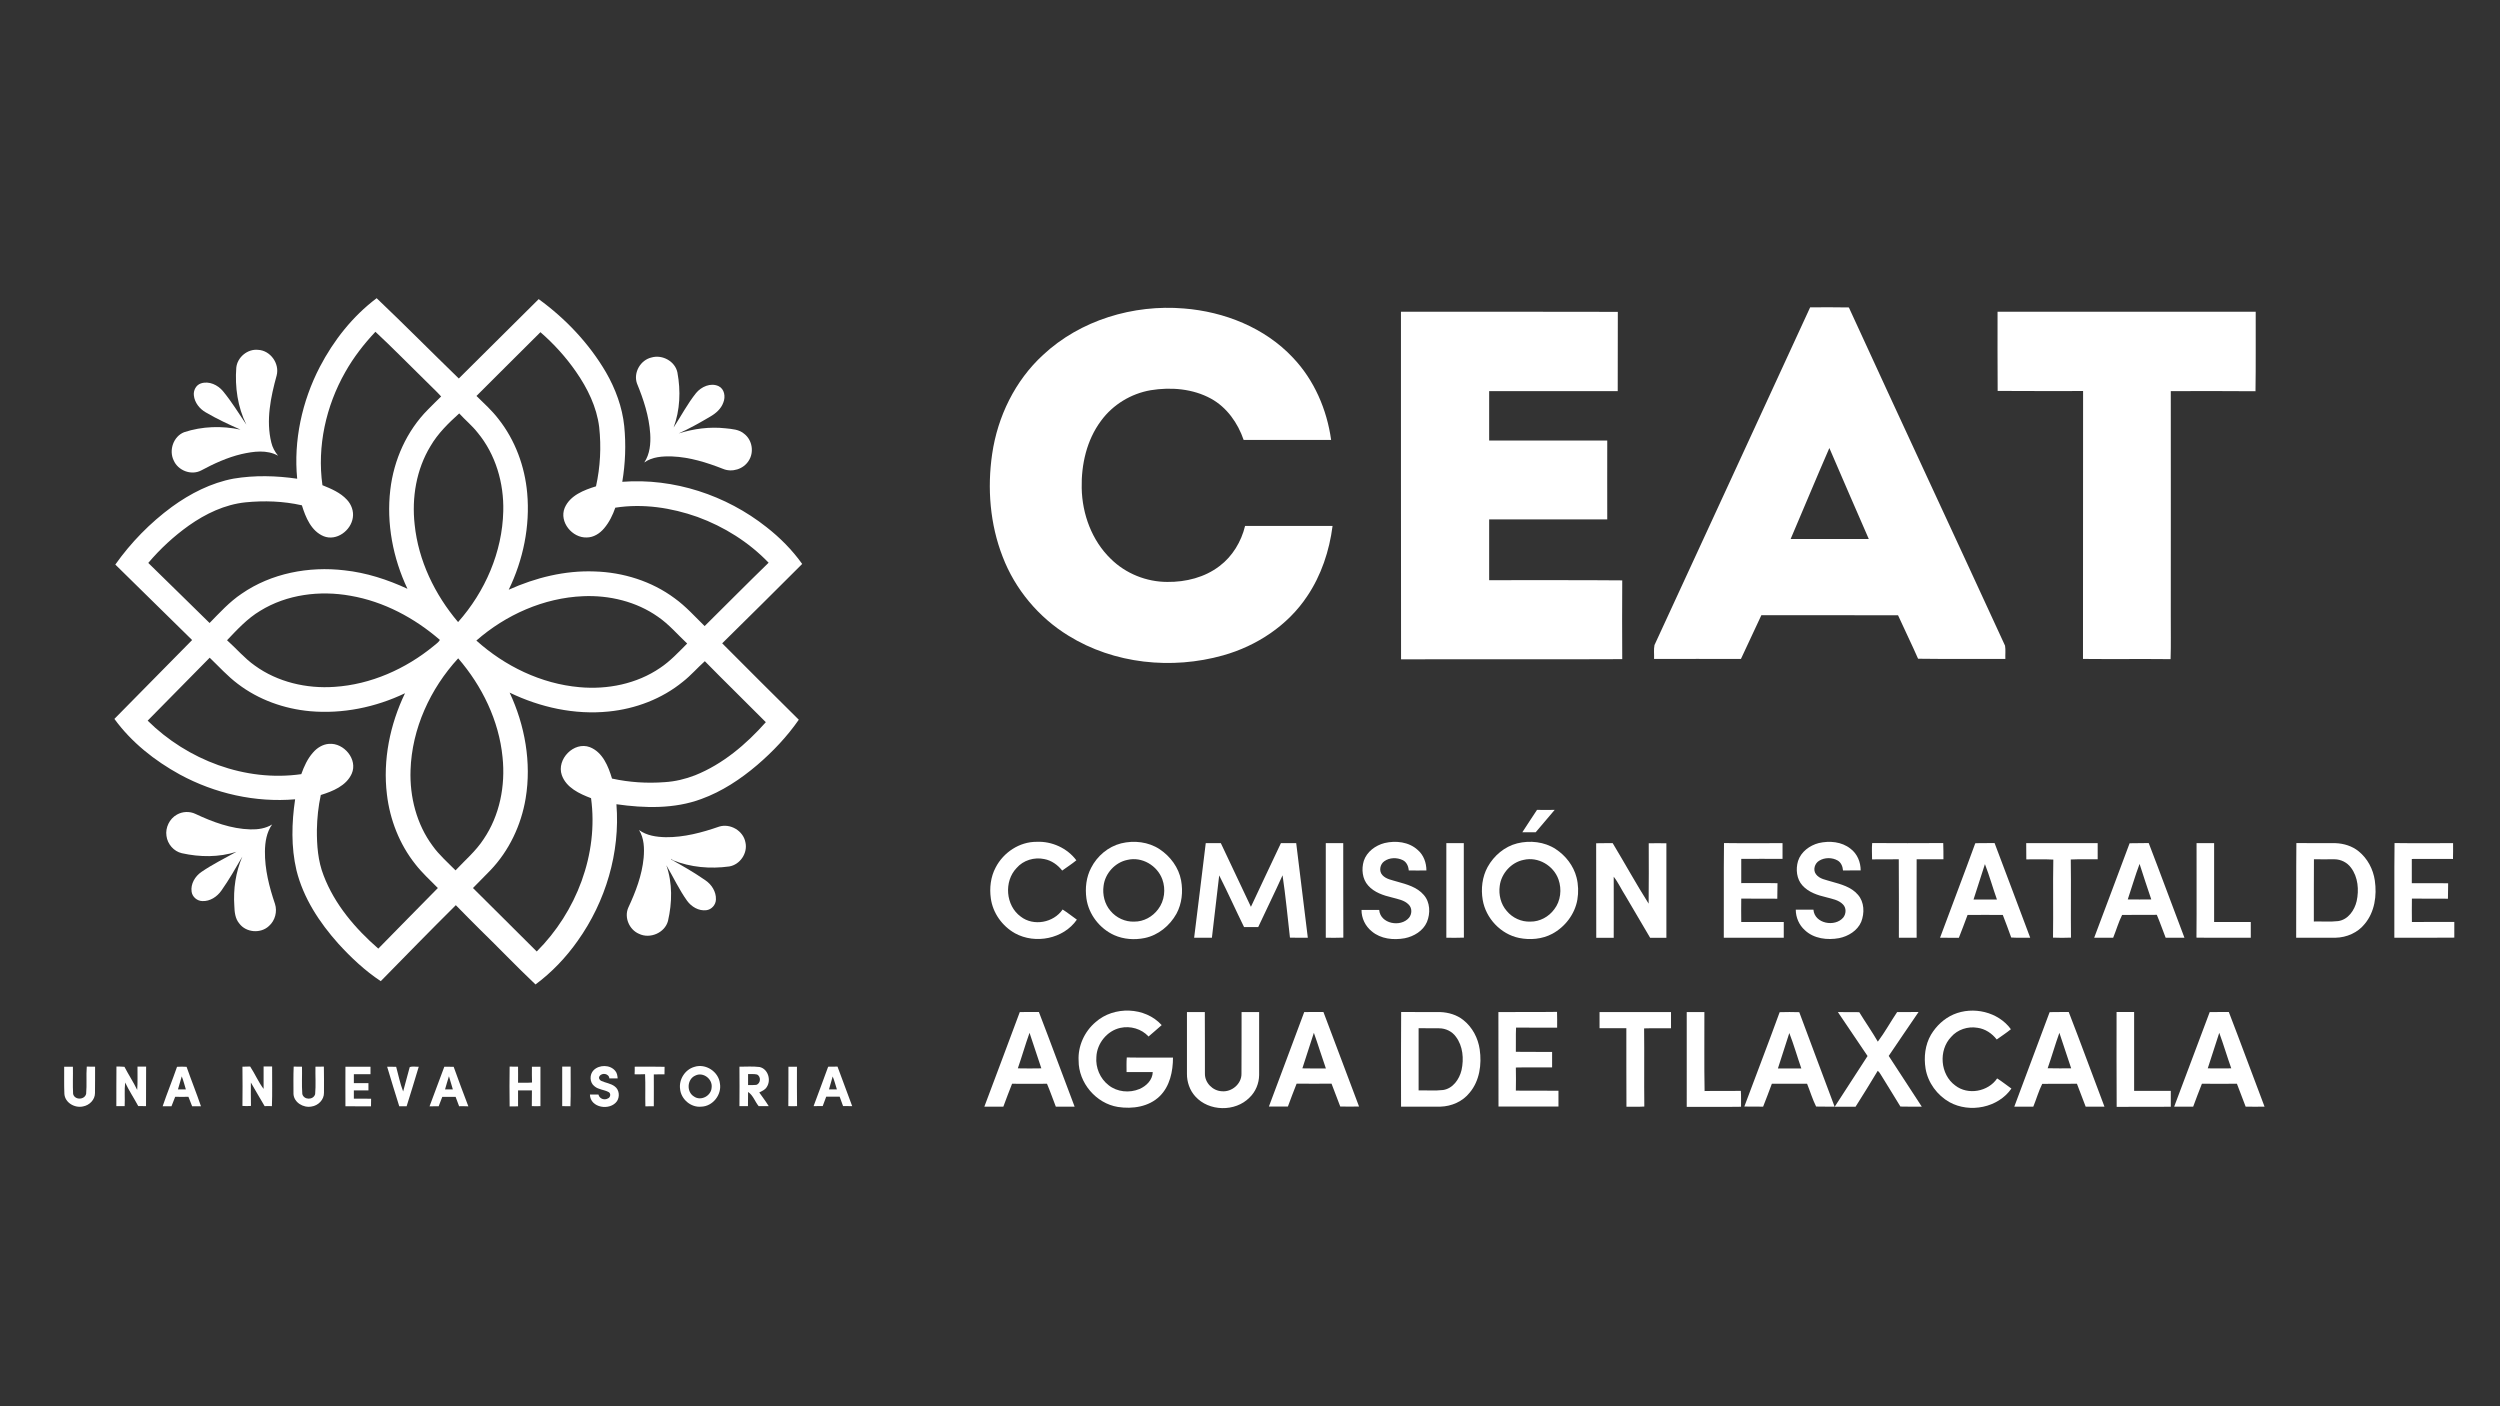 <?xml version="1.0" encoding="utf-8"?>
<!-- Generator: Adobe Illustrator 25.0.0, SVG Export Plug-In . SVG Version: 6.00 Build 0)  -->
<svg version="1.1" id="Capa_1" xmlns:serif="http://www.serif.com/"
	 xmlns="http://www.w3.org/2000/svg" xmlns:xlink="http://www.w3.org/1999/xlink" x="0px" y="0px" viewBox="0 0 2434.6 1369.5"
	 style="enable-background:new 0 0 2434.6 1369.5;" xml:space="preserve">
<rect x="0" y="0" width="2434.6" height="1369.5" fill="#333333" stroke="none"/>
<style type="text/css">
	.st0{fill:#FFFFFF;}
</style>
<g>
	<g>
		<path class="st0" d="M311.4,357.4c13.5-25.9,32-49.4,55.4-67c27,25.7,53.2,52.2,80,78.2c25.9-25.8,51.9-51.5,77.8-77.3
			c26.3,19.1,49.2,43.3,65.6,71.4c9.2,16,15.8,33.8,17.7,52.2c1.8,18.1,1.1,36.4-1.9,54.3c50.2-3.8,101.1,13,140.4,44.1
			c13.2,10.3,25.1,22.3,34.8,35.9c-25.9,25.8-51.8,51.7-77.9,77.3c24.7,24.9,49.7,49.7,74.6,74.4c-11.4,16.4-25.3,31.1-40.5,44.1
			c-16.2,13.8-34.3,25.8-54.4,33.1c-26.3,9.8-55.3,9-82.7,5.1c3.8,47-10.5,94.8-37.7,133c-11.4,16.2-25.2,30.7-41.1,42.5
			c-18.5-17.5-36.1-36-54.4-53.8c-7.7-7.8-15.6-15.5-23.2-23.4c-24.6,24.4-48.8,49.2-73.1,74c-15.4-10.2-28.9-22.9-41.3-36.5
			c-18.4-20.6-34.1-44.4-40.8-71.5c-5.3-22.6-4.7-46.2-1.3-69.1c-38.7,3.3-78.1-5.6-112.2-24.1c-24.6-13.5-47.2-31.4-63.8-54.2
			c25.2-25.6,50.5-51.2,75.7-76.8c-24.9-24.6-49.9-49-74.8-73.5c15.2-21.5,33.9-40.6,55.1-56.2c17.9-13,38.2-23.4,60.1-27.5
			c20.4-3.4,41.4-2.9,61.9,0.1C285.8,429.1,294.1,390.8,311.4,357.4z M365.6,323.1c-11.2,11.9-21.3,24.9-29.4,39.3
			c-18.8,33.1-27.5,72.3-22.2,110.1c8.6,3.5,17.5,7.2,23.9,14.2c4.3,4.6,6.7,11.1,5.7,17.4c-1.8,12.6-15.9,23.1-28.4,18.1
			c-12.1-5-17.6-18.4-21.2-30.1c-18-4.1-36.7-4.7-55-2.9c-20.1,2.1-38.8,11.1-55.1,22.6c-14.6,10.4-27.9,22.7-39.5,36.4
			c20,19.4,39.7,39,59.7,58.5c9.9-10.1,19.4-20.6,31.2-28.5c28.9-20,65.5-26.9,100.1-22.8c21.4,2.3,42,9,61.4,18
			c-14.1-29.8-20.6-63.6-16.7-96.5c3.4-29.1,16-57.3,36.7-78.1c4.3-4.2,8.4-8.6,12.8-12.7c-4.8-5.4-10.2-10.1-15.2-15.3
			C398,354.8,382.2,338.5,365.6,323.1z M526.3,323.5c-20.7,20.8-41.7,41.3-62.3,62.1c7.4,7.2,15.1,14.2,21.4,22.4
			c16.3,20.6,25.7,46.2,28,72.2c2.9,32.2-3.9,65.1-18,94.1c26.2-11.8,54.8-18.9,83.6-17.8c27.8,0.8,55.7,9.5,78.1,26.2
			c10.8,7.8,19.7,17.8,29.1,27c20.8-20.6,41.4-41.4,62.3-61.7c-19.2-20-43.3-35.1-69.3-44.6c-25.4-9-53.1-13.2-80-9
			c-2.5,7.2-5.9,14.2-10.9,20.1c-4.2,5-10.2,8.9-16.9,8.9c-14.1,0.6-27.1-15.1-21.5-28.8c5.2-12.2,18.8-17.4,30.5-21
			c4.2-18.9,5.2-38.4,3.1-57.7c-2.4-19.6-11.4-37.8-22.5-53.8C551.2,347.9,539.4,334.9,526.3,323.5z M419.2,434.5
			c-13.8,22.7-18.3,50.1-15.4,76.3c3.6,35.1,19.6,68.2,42.3,95c26.3-29.6,43.1-68.2,44-108c0.7-27.3-7.4-55.3-25-76.5
			c-5.3-6.8-12.1-12.3-17.9-18.7C436.7,412.1,426.4,422.1,419.2,434.5z M253.3,594.9c-12.4,7.4-22.3,18.2-32.2,28.6
			c9.1,8.1,17,17.6,27.1,24.7c22.2,16.1,50.4,22.6,77.5,20.7c35.4-2.3,69.3-17.4,96.6-39.8c2.1-1.9,4.7-3.4,6.1-5.9
			c-24.7-21.4-54.6-37.4-87-43C311.6,574.8,279.3,578.8,253.3,594.9z M463.9,623.8c27.7,24.9,63,42.1,100.4,45.4
			c27.3,2.5,55.8-3.2,78.6-18.8c9.9-6.6,18-15.4,26.3-23.7c-9.4-8.8-17.8-18.8-28.5-26.1c-21-14.8-47.3-21.1-72.8-20
			C529.5,582.2,492.6,598.7,463.9,623.8z M143.8,701.8c38.7,38.3,95.1,59.9,149.6,52.1c2.7-7.5,6-14.9,11.3-20.9
			c3.9-4.6,9.5-8.2,15.7-8.6c14.5-1.2,28.3,15.2,22.1,29.1c-5.3,11.8-18.5,17.1-30.1,20.7c-2.4,11.1-3.6,22.5-3.8,33.9
			c-0.1,15.1,1,30.4,6.6,44.6c10.7,28.1,30.8,51.6,53.2,71.1c19.2-19.8,38.8-39.3,58-59c-7.5-7.6-15.5-14.9-22-23.3
			c-15.4-19.4-24.7-43.3-27.6-67.8c-4.1-33.7,3-68.2,17.6-98.6c-28.6,13.7-60.8,20.3-92.4,17.5c-25.3-2.3-50.1-11.1-70.4-26.6
			c-10-7.5-18.4-16.9-27.4-25.5C184.1,661,163.9,681.3,143.8,701.8z M399.8,750c-0.9,26,5.9,52.7,21.5,73.7
			c6.3,8.9,14.7,16.1,22.3,23.9c9.3-9.9,19.8-18.8,27.3-30.3c15.8-23.2,21.4-52.2,18.5-79.9c-3.5-35.7-19.9-69.3-43.2-96.3
			C419,670.7,401.1,709.6,399.8,750z M665,663.9c-20.4,16.7-46.1,26.4-72.2,29c-33.1,3.4-66.7-4-96.5-18.4
			c14.9,31.8,21.4,68.1,15.6,103c-4.3,26-16.1,51-34.4,70.1c-5.6,5.7-11.3,11.4-16.9,17.2c20.8,20.5,41.4,41.3,62.1,61.8
			c38.6-38.5,60.3-94.8,52.9-149.3c-11.3-4.3-24.2-10.2-28.5-22.5c-5.3-15.4,11.8-33,27.3-27.2c12.5,4.9,18,18.6,21.6,30.6
			c16.8,3.7,34.1,4.8,51.2,3.5c10.2-0.6,20.2-3,29.7-6.7c27-10.8,49.8-30.2,68.9-51.7c-19.7-19.9-39.8-39.4-59.4-59.4
			C679.1,650.4,672.7,657.9,665,663.9z"/>
	</g>
	<path class="st0" d="M1015.7,345.7c36.4-34,88-49.4,137.2-45.3c39.4,3.1,78.8,18.7,106.1,47.8c20.8,21.8,33.2,50.6,37.3,80.2
		c-28.4,0-56.8,0-85.2,0c-5.6-16.4-16.3-31.7-31.8-40.2c-17.7-9.7-39-11.4-58.7-8.2c-19.1,3.3-36.8,14-48.3,29.7
		c-14,18.7-19.4,42.6-18.9,65.7c0.5,25.3,9.9,51,28.3,68.8c14.5,14.4,34.8,22.5,55.1,22.5c18,0.2,36.5-4.4,50.9-15.5
		c12.6-9.5,21.1-23.8,24.8-39c28.4-0.1,56.8,0,85.2,0c-3.1,24.2-11,48.1-24.7,68.4c-18.9,28.5-49.1,48.4-81.8,57.6
		c-50,14.1-106.3,8.4-150.8-19.2c-29-17.8-51.9-45.2-64-76.9c-12.3-31.6-15.1-66.5-10.2-100C971.5,405.7,988.5,370.7,1015.7,345.7z"
		/>
	<g>
		<path class="st0" d="M1762.8,299.3c12.6,0,25.2-0.2,37.7,0.1c50.4,110,101.6,219.5,152.1,329.4c0.7,4.3,0.1,8.6,0.3,12.9
			c-28.3-0.1-56.7,0.2-85-0.2c-6.2-14.2-13.1-28.1-19.5-42.3c-44.4-0.2-88.8,0-133.1-0.1c-6.7,14.2-13.2,28.4-19.9,42.6
			c-28.2-0.1-56.4,0-84.6,0c0.2-4.5-0.5-9.1,0.4-13.5C1661.7,518.6,1712.4,409,1762.8,299.3z M1743.8,524.9c25.4,0,50.7,0,76.1,0
			c-12.8-29.6-25.8-59-38.4-88.6C1768.7,465.7,1756.4,495.4,1743.8,524.9z"/>
	</g>
	<path class="st0" d="M1364.3,303.6c70.4,0,140.8-0.1,211.2,0.1c-0.1,25.7,0,51.5-0.1,77.2c-41.7,0-83.5,0-125.2,0
		c0,16,0,32.1,0,48.1c38.3,0,76.7,0,115,0c-0.1,25.6,0,51.2,0,76.8c-38.3,0-76.7,0-115,0c0,19.7,0,39.5,0,59.2
		c43.2,0.1,86.4-0.2,129.6,0.2c-0.2,25.6-0.1,51.1,0,76.7c-71.8,0.4-143.6-0.1-215.4,0.2C1364.2,529.2,1364.4,416.4,1364.3,303.6z"
		/>
	<path class="st0" d="M1945.3,303.6c83.8,0,167.6,0,251.4,0c-0.1,25.8,0.2,51.6-0.2,77.4c-27.5-0.3-55-0.1-82.5-0.1
		c0.1,72.8,0,145.5,0,218.3c-0.1,14.2,0.3,28.5-0.2,42.7c-28.4-0.3-56.9,0.1-85.3-0.2c0.1-87,0-173.9,0.1-260.9
		c-27.7,0-55.5,0.1-83.2-0.1C1945.3,355,1945.2,329.3,1945.3,303.6z"/>
	<path class="st0" d="M230.1,358.1c1-10.2,11-18.5,21.2-17.4c12,0.5,21.2,13.4,18.1,25c-5.8,21.1-10.5,43.6-5.2,65.2
		c1.1,4.8,3.5,9.1,6.6,12.9c-10.9-6.1-24-4.2-35.6-1.6c-13.9,3.3-26.9,9.3-39.4,16c-9.7,5-22.5,0-26.7-9.9
		c-4.8-9.9-0.2-23.3,10.2-27.4c17.6-5.8,36.8-6.4,54.9-2.5c-11.5-5.1-22.9-10.4-33.8-16.8c-6-3.4-10.9-9.5-11.6-16.5
		c-0.6-4.8,2-10.1,6.8-11.7c7.9-2.7,16.6,1.5,21.6,7.6c8.4,10.2,15.3,21.5,22.7,32.5C231.4,396.4,228.7,376.9,230.1,358.1z"/>
	<path class="st0" d="M620.3,373.4c-3.7-10.6,3.5-22.9,14.3-25.3c10.5-3,22.9,3.8,25.1,14.7c3.3,17.7,2.6,36.5-3.7,53.5
		c7.3-11.2,13.5-23.1,21.9-33.6c5.1-6.1,14.1-10.2,21.8-6.7c5.9,2.8,7,10.4,4.7,16c-2.2,6.2-7.3,10.6-12.9,13.8
		c-10,5.9-20.1,11.6-30.6,16.3c14.7-4.6,30.2-6.7,45.6-5c6.3,0.7,13.4,1,18.4,5.5c7.7,6,9.6,17.9,4.2,26.1
		c-5.1,8.2-16.2,11.6-25,7.9c-15.8-6.2-32.4-11.4-49.5-12.1c-9.3-0.3-19.4,0.3-27.2,5.9c5.5-8.2,6.4-18.4,5.8-28
		C632.1,405.3,626.7,389,620.3,373.4z"/>
	<path class="st0" d="M1496.8,788.7c5.7,0.1,11.5,0,17.2,0c-6.1,7.3-12.3,14.5-18.5,21.8c-4.3,0-8.7,0-13,0
		C1487.3,803.3,1491.9,795.9,1496.8,788.7z"/>
	<path class="st0" d="M172.3,793.3c5.4-3.1,12.4-3.4,18-0.7c16.8,7.9,34.8,14.6,53.6,15.1c7.3,0.2,14.8-0.9,21.1-4.8
		c-5.4,7.6-6.9,17.1-7,26.2c-0.2,17.5,4.2,34.7,9.8,51.2c2.4,7.4,0.1,16.2-5.8,21.4c-8,7.7-22.4,6.6-29-2.4
		c-4-4.7-4.6-11.1-4.8-17.1c-1.1-16.3,1.3-32.9,7.8-48c-6.5,11.2-12.9,22.5-20.4,33.1c-4.2,6-11.1,10.6-18.6,10.2
		c-5-0.1-9.7-4-10.4-9.1c-1.1-7.6,3.4-15.1,9.6-19.3c10.8-7.4,22.6-13.2,34.1-19.6c-17.1,5.5-35.7,5.3-53.2,1.4
		c-7.9-1.8-14-8.9-15-16.9C160.9,806.1,165,797.3,172.3,793.3z"/>
	<path class="st0" d="M648.3,815.3c17.8,0.2,35.3-4.5,52-10.3c10.8-3.4,23.5,4,25.6,15.2c2.5,10.5-5.2,21.9-15.8,23.6
		c-18.4,2.5-37.6,0.9-54.9-6.1l-1.5-1.4c0.1,0.2,0.2,0.7,0.2,0.9c11.2,6.2,22.3,12.6,32.8,19.9c6.2,4.1,10.8,11.2,10.5,18.8
		c-0.1,5.2-4.2,9.9-9.4,10.5c-7.4,0.9-14.5-3.4-18.7-9.2c-7.8-10.9-13.4-23.1-20.2-34.6c6.1,17.4,5.7,36.5,1.6,54.3
		c-3.1,11.6-17.6,17.7-28.2,12.5c-9.5-4-14.6-15.9-10.5-25.4c7.2-15.4,13.4-31.6,15-48.6c0.8-9.2,0.5-19.1-4.5-27.1
		C629.8,813.8,639.3,815.1,648.3,815.3z"/>
	<path class="st0" d="M969.6,844.8c7.6-14.7,23.2-25.1,39.9-25c14.8-0.7,29.8,6.1,38.7,18c-4.4,3.6-9.2,6.7-13.8,10
		c-4.3-5.5-10.4-9.9-17.4-11.2c-9.7-2.1-20.5,1.1-27,8.7c-12.5,13-10.7,36.6,4,47.3c12.4,9.7,32.1,6,40.8-6.9
		c4.8,3,9.2,6.6,13.9,9.9c-13,18.8-40.5,24.1-60.2,13.3c-12.5-7-21.7-19.8-23.6-34.1C963.5,864.8,964.7,854,969.6,844.8z"/>
	<g>
		<path class="st0" d="M1091.8,821.3c12.6-3.1,26.6-1.5,37.5,5.7c10.5,7,18.6,17.9,20.9,30.4c2,10.9,0.8,22.6-4.5,32.4
			c-6.5,11.7-17.8,21-31,23.7c-9.8,2-20.4,1.3-29.6-2.8c-14.2-6.4-24.9-20.2-27.1-35.7c-1.4-10.1-0.2-20.8,4.6-29.9
			C1068.4,833.7,1079.1,824.5,1091.8,821.3z M1097.9,837.4c-12,2.4-21.8,13.2-23.2,25.3c-1.2,8.5,1,17.7,6.7,24.3
			c5.6,6.8,14.4,10.9,23.2,10.5c9.1,0.1,17.8-4.7,23.2-12c6.3-8.2,7.6-19.6,4.1-29.2C1127,842.9,1112.1,834,1097.9,837.4z"/>
	</g>
	<path class="st0" d="M1247.4,821.1c5,0,9.9,0,14.9,0c3.7,30.7,7.5,61.4,11.3,92.1c-5.8,0-11.6,0.1-17.4-0.1
		c-2.3-20.2-4.2-40.5-7.2-60.7c-7.6,16.9-15.9,33.6-23.7,50.4c-4.6,0-9.2,0-13.8,0c-8.2-16.7-15.8-33.7-24.2-50.3
		c-2.4,20.2-4.8,40.5-7.1,60.7c-5.8,0-11.5,0-17.3,0c3.7-30.7,7.7-61.4,11.3-92.1c4.9-0.1,9.8,0,14.7,0c9.7,20.7,19.6,41.3,29.3,62
		C1228,862.5,1237.5,841.7,1247.4,821.1z"/>
	<path class="st0" d="M1328.1,838.4c2.9-8.9,11.3-15.1,20.2-17.4c11-2.6,23.7-1.2,32.3,6.7c5.8,4.9,8.5,12.5,8.5,20
		c-5.7,0.1-11.5,0-17.2,0c-0.3-4.1-2.1-8.3-5.9-10.1c-5.6-2.7-12.8-2.6-17.9,1.1c-4.2,2.9-5.5,9.6-1.9,13.5
		c3.7,4.1,9.5,4.8,14.5,6.4c9.3,2.6,19.3,5.3,25.8,12.9c6.3,7.1,6.6,17.9,3.1,26.4c-3.7,8.6-12.6,14-21.6,15.8
		c-11,2-23.4,0.7-32.1-6.7c-6.3-5-10.1-12.9-10-20.9c5.7,0,11.5,0,17.2,0c1.1,13.6,20.9,17.2,29,7.7c3-3.6,3.2-9.4-0.2-12.8
		c-4.3-4.5-10.7-5.4-16.3-7c-8.4-2-17.3-4.9-23.2-11.6C1326.6,856,1325.7,846.4,1328.1,838.4z"/>
	<g>
		<path class="st0" d="M1477.5,821.3c12.5-3.1,26.5-1.6,37.4,5.5c9.8,6.4,17.5,16.3,20.4,27.7c1.8,7,2,14.5,0.8,21.6
			c-2.4,14.1-12,26.6-24.5,33.3c-9.8,5.2-21.5,6.2-32.3,4c-17.9-3.7-32.4-19.2-35.4-37.1c-1.8-10.8-0.5-22.3,4.8-32
			C1454.8,833.3,1465.2,824.4,1477.5,821.3z M1483.7,837.4c-12,2.4-21.7,13.2-23.2,25.3c-1.2,8.6,1,17.8,6.8,24.4
			c5.6,6.8,14.3,10.8,23.1,10.4c9.1,0.1,17.9-4.7,23.2-12c6.3-8.1,7.5-19.5,4.1-29.1C1512.9,842.9,1497.9,834,1483.7,837.4z"/>
	</g>
	<path class="st0" d="M1554.4,821.2c5.3-0.2,10.7,0,16.1-0.1c11.8,19.6,22.8,39.6,35,58.9c0.3-19.6,0.1-39.2,0.1-58.8
		c5.7-0.1,11.5,0,17.2,0c0,30.7,0,61.4,0,92.1c-5.3,0-10.6,0-15.8,0c-8-13.6-16-27.2-24-40.8c-4-6.2-7-13-11.5-18.7
		c0.1,19.8,0,39.7,0,59.5c-5.7,0-11.3,0-17,0C1554.4,882.5,1554.5,851.9,1554.4,821.2z"/>
	<path class="st0" d="M1751,838.5c2.9-9,11.3-15.2,20.2-17.5c10.4-2.4,22.3-1.4,30.9,5.5c6.6,4.9,9.9,13.1,9.9,21.1
		c-5.7,0.1-11.5,0-17.2,0.1c-0.3-3.8-1.8-7.7-5.2-9.7c-5.4-3.1-12.7-3.1-18,0.2c-4.4,2.6-6.3,9-3.1,13.2c3.5,4.7,9.8,5.4,15,7.1
		c9.3,2.6,19.3,5.2,25.8,12.8c6.3,7.1,6.6,17.9,3.2,26.5c-3.7,8.6-12.6,14-21.5,15.8c-11.5,2.1-24.6,0.6-33.4-7.8
		c-5.6-5-8.8-12.4-8.8-19.9c5.7,0,11.5,0,17.2,0c1.1,13.6,20.9,17.2,29,7.7c2.9-3.6,3.2-9.4-0.2-12.8c-4.3-4.5-10.6-5.4-16.3-7
		c-8.4-2-17.2-4.8-23.2-11.5C1749.6,856.1,1748.6,846.5,1751,838.5z"/>
	<path class="st0" d="M1823.2,821c23,0.2,46.1,0.1,69.2,0c0.3,5.3,0.1,10.5,0.2,15.8c-8.7,0-17.4,0-26.1,0c-0.1,25.5,0,50.9,0,76.4
		c-5.8,0-11.6,0-17.3,0c0-25.5,0.1-51-0.1-76.4c-8.7,0.1-17.4,0-26,0.1C1823.1,831.6,1822.7,826.3,1823.2,821z"/>
	<path class="st0" d="M1973.2,821.1c23.2,0,46.4,0,69.6,0c0,5.2,0,10.5,0,15.7c-8.8,0.1-17.5-0.2-26.2,0.2
		c0.4,25.4-0.1,50.7,0.2,76.1c-5.8,0.2-11.7,0.3-17.5,0c0.4-25.3-0.2-50.7,0.3-76c-8.8-0.5-17.5-0.1-26.3-0.2
		C1973.2,831.6,1973.2,826.4,1973.2,821.1z"/>
	<g>
		<path class="st0" d="M2073.9,821.2c6.2-0.2,12.4,0,18.6-0.2c11.8,30.6,23.1,61.5,34.8,92.2c-6.1,0.1-12.2,0-18.3,0
			c-2.9-7.4-5.5-15-8.6-22.3c-11.3,0.2-22.5-0.1-33.8,0.1c-3.5,7-5.7,14.8-8.7,22.2c-6.2,0-12.3,0-18.5,0
			C2050.9,882.5,2062.5,851.9,2073.9,821.2z M2072.1,875.9c7.6,0.1,15.2,0.1,22.9,0c-3.9-11.5-7.7-23-11.4-34.6
			C2079.3,852.7,2076,864.4,2072.1,875.9z"/>
	</g>
	<g>
		<path class="st0" d="M2236.3,821c12.7,0.2,25.4,0,38.1,0.1c8.1,0.3,16.2,2.8,22.5,7.9c8.7,7,14.2,17.5,15.8,28.5
			c2.1,14.6-0.1,30.6-9.8,42.2c-6.8,8.6-17.7,13.3-28.5,13.5c-12.8,0.1-25.5,0-38.3,0C2236.3,882.5,2236,851.7,2236.3,821z
			 M2253.4,836.8c-0.2,20.2,0,40.4-0.1,60.6c7.9-0.2,15.9,0.5,23.7-0.4c9.7-1.4,15.9-10.5,18-19.4c2.4-10.9,1.4-23.4-5.5-32.6
			c-3.7-5.1-9.9-8.2-16.2-8.2C2266.7,836.8,2260.1,836.9,2253.4,836.8z"/>
	</g>
	<path class="st0" d="M1291.1,821.1c5.7,0,11.3,0,17,0c0.1,30.7-0.1,61.4,0.1,92c-5.7,0.3-11.4,0.1-17.1,0.1
		C1291.1,882.5,1291.1,851.8,1291.1,821.1z"/>
	<path class="st0" d="M1408.5,821.1c5.7,0,11.3,0,17,0c0.1,30.7-0.1,61.3,0.1,92c-5.7,0.3-11.4,0.1-17.1,0.1
		C1408.5,882.5,1408.5,851.8,1408.5,821.1z"/>
	<path class="st0" d="M1678.7,913.2c0.2-30.7-0.2-61.5,0.2-92.2c19,0.3,38,0,57,0.1c0,5.1,0,10.2,0,15.3c-13.4-0.1-26.8,0-40.2,0
		c0,7.9,0,15.8,0,23.6c11.8,0.1,23.6-0.2,35.3,0.1c-0.2,5,0,10-0.2,15.1c-11.7-0.1-23.4,0-35.1-0.1c-0.1,7.6-0.1,15.2,0,22.8
		c13.8-0.1,27.6,0,41.4,0c0,5.1,0,10.2,0,15.3C1717.7,913.2,1698.2,913.3,1678.7,913.2z"/>
	<g>
		<path class="st0" d="M1923.6,821.2c6.2-0.3,12.5,0,18.8-0.2c11.7,30.7,23.1,61.5,34.7,92.2c-6.2-0.1-12.4,0.2-18.5-0.2
			c-2.5-7.4-5.5-14.7-8.2-22c-11.4-0.1-22.9,0-34.3,0c-2.8,7.4-5.5,14.9-8.5,22.3c-6.1-0.1-12.2,0-18.3-0.1
			C1900.6,882.6,1912.4,852,1923.6,821.2z M1933,841.5c-3.6,11.5-7.4,23-11.1,34.5c7.6,0,15.2,0,22.8,0
			C1940.6,864.5,1937.4,852.8,1933,841.5z"/>
	</g>
	<path class="st0" d="M2139,913.1c0.3-30.7,0-61.3,0.1-92c5.7,0,11.4,0,17.1,0c0,25.6,0,51.2,0,76.8c11.9,0,23.8,0,35.7,0
		c0,5.1,0,10.2,0,15.3C2174.3,913.1,2156.6,913.4,2139,913.1z"/>
	<path class="st0" d="M2331.7,913.2c0.2-30.7-0.2-61.5,0.2-92.2c19,0.3,38,0,57,0.1c0,5.1,0.1,10.2-0.1,15.4
		c-13.4-0.1-26.7,0-40.1,0c0,7.9,0,15.8,0,23.6c11.8,0.1,23.6-0.2,35.4,0.1c-0.2,5,0,10-0.2,15c-11.7-0.1-23.4,0-35.1-0.1
		c-0.1,7.6-0.1,15.2,0,22.8c13.8-0.2,27.6,0,41.3-0.1c0,5.1,0,10.2,0,15.3C2370.7,913.2,2351.2,913.3,2331.7,913.2z"/>
	<g>
		<path class="st0" d="M993.1,985.6c6.2-0.2,12.4,0,18.6-0.1c11.8,30.6,23.1,61.5,34.8,92.2c-6.1,0-12.2,0-18.3,0
			c-2.9-7.4-5.5-15-8.6-22.3c-11.3,0.1-22.7,0.1-34,0c-3,7.4-5.7,14.9-8.5,22.3c-6.2,0-12.3,0-18.5,0
			C970.1,1047,981.7,1016.4,993.1,985.6z M991.2,1040.4c7.6,0.2,15.3,0.1,22.9,0c-3.9-11.5-7.7-23.1-11.5-34.6
			C998.5,1017.2,995.2,1028.9,991.2,1040.4z"/>
	</g>
	<path class="st0" d="M1066.9,995.4c17.8-15.9,48.3-15,64.4,2.9c-4.3,3.7-8.5,7.5-12.8,11.1c-6.8-7.5-17.7-10.6-27.5-8.4
		c-12.9,2.8-22.8,15.2-23.3,28.3c-0.9,10.4,3.6,21.1,11.9,27.5c8.3,6.7,20.4,7.8,30.1,3.7c6.7-2.9,12.7-8.8,12.9-16.5
		c-8.5,0-17,0-25.5,0c0-4.7-0.2-9.5,0.2-14.2c15,0.3,30,0,45,0.1c0,13.4-3,27.9-12.9,37.6c-10.6,10.4-26.6,12.7-40.7,10.5
		c-21.3-3.4-38.4-23.5-38.3-45.1C1049.6,1018.9,1056,1004.6,1066.9,995.4z"/>
	<g>
		<path class="st0" d="M1270.1,985.6c6.2-0.2,12.4,0,18.7-0.1c11.7,30.6,23,61.4,34.7,92.1c-6.1,0.1-12.2,0-18.3,0
			c-2.9-7.4-5.6-14.9-8.5-22.3c-11.3,0.1-22.7,0.1-34,0c-3,7.4-5.7,14.9-8.5,22.3c-6.2,0-12.3,0-18.5,0
			C1247.1,1047,1258.7,1016.4,1270.1,985.6z M1279.5,1005.8c-3.7,11.5-7.4,23.1-11.2,34.6c7.6,0.2,15.2,0.1,22.9,0.1
			C1287.1,1028.9,1283.6,1017.2,1279.5,1005.8z"/>
	</g>
	<g>
		<path class="st0" d="M1364.5,985.5c12.7,0.2,25.4,0,38.1,0.1c8,0.3,16.2,2.7,22.5,7.8c8.8,7,14.3,17.5,15.9,28.6
			c2.1,14.5-0.1,30.6-9.8,42.1c-6.8,8.6-17.6,13.3-28.4,13.6c-12.8,0.1-25.6,0-38.4,0C1364.4,1047,1364.2,1016.2,1364.5,985.5z
			 M1381.5,1001.3c0,20.2,0,40.4,0,60.6c7.9-0.2,15.9,0.5,23.8-0.4c9.6-1.4,15.9-10.5,18-19.4c2.4-10.9,1.4-23.4-5.5-32.5
			c-3.7-5.2-10-8.2-16.3-8.2C1394.8,1001.3,1388.1,1001.4,1381.5,1001.3z"/>
	</g>
	<path class="st0" d="M1459.2,985.6c19-0.2,38.1,0.1,57.1-0.2c0.2,5.1,0.1,10.3,0.1,15.4c-13.3-0.1-26.7,0.1-40-0.1
		c-0.4,7.9,0,15.8-0.2,23.6c11.8,0.2,23.5,0,35.3,0.1c0,5,0,10.1,0,15.1c-11.8,0.1-23.6-0.2-35.3,0.1c0.2,7.5,0.1,15,0,22.5
		c13.8,0.1,27.7,0,41.5,0.1c0,5.1,0,10.3,0,15.4c-19.5,0-39,0-58.4,0C1459.2,1047.1,1459.3,1016.4,1459.2,985.6z"/>
	<path class="st0" d="M1557.7,985.6c23.2,0,46.4,0,69.6,0c0,5.2,0,10.5,0,15.8c-8.7,0.1-17.5-0.2-26.2,0.1
		c0.3,25.4-0.1,50.7,0.2,76.1c-5.8,0.4-11.6,0-17.4,0.2c-0.2-25.5,0-51-0.1-76.5c-8.7,0.1-17.4,0-26.1,0
		C1557.7,996.1,1557.7,990.8,1557.7,985.6z"/>
	<path class="st0" d="M1847.5,985.6c7-0.1,13.9,0.1,20.9-0.1c-9.8,14.2-19.4,28.6-29.1,42.8c10.7,16.5,21.4,32.9,32.2,49.4
		c-7,0-13.9,0.1-20.8-0.1c-6-10.1-12.4-20-18.5-30.1c-1.1-1.7-2-3.5-3.6-4.7c-7,11.8-14.3,23.4-21.6,35c-6.8-0.1-13.6,0-20.3,0
		c10.6-16.5,21.3-32.9,32-49.4c-9.7-14.2-19.3-28.5-28.9-42.8c6.9,0,13.9,0,20.8,0.1c5.9,9.6,12.4,18.9,18.1,28.7
		C1835.6,1005.2,1841.1,995.1,1847.5,985.6z"/>
	<path class="st0" d="M1902.4,987.9c19.1-8.2,43.5-2.6,55.9,14.4c-4.4,3.6-9.2,6.7-13.8,10c-4.6-5.9-11.2-10.4-18.8-11.4
		c-9.3-1.6-19.4,1.7-25.6,8.9c-12.5,13-10.7,36.6,4,47.3c12.4,9.7,32.1,6,40.8-6.9c4.8,3,9.2,6.6,13.9,9.9
		c-13,18.7-40.5,24.1-60.2,13.3c-12.1-6.8-21.1-19-23.4-32.7c-1.8-11.2-0.5-23.2,5.3-33.1C1885.6,999.1,1893.2,991.9,1902.4,987.9z"
		/>
	<g>
		<path class="st0" d="M1996,985.7c6.2-0.3,12.4,0,18.6-0.2c11.9,30.6,23.1,61.5,34.8,92.2c-6.1,0.1-12.2,0-18.3,0
			c-2.9-7.4-5.6-14.9-8.5-22.3c-11.3,0.2-22.5-0.1-33.8,0.1c-3.5,7-5.7,14.9-8.7,22.2c-6.2,0-12.3,0-18.5,0
			C1973,1047,1984.6,1016.4,1996,985.7z M1994.1,1040.3c7.6,0.2,15.2,0.1,22.9,0.1c-3.9-11.5-7.7-23.1-11.5-34.6
			C2001.4,1017.2,1998.1,1028.9,1994.1,1040.3z"/>
	</g>
	<g>
		<path class="st0" d="M2151.9,985.6c6.2-0.1,12.4,0,18.6-0.1c11.8,30.6,23.1,61.5,34.8,92.2c-6.1,0.1-12.2,0.1-18.4,0
			c-2.8-7.4-5.6-14.9-8.5-22.3c-11.4,0-22.7,0.1-34.1,0c-3,7.4-5.7,14.9-8.5,22.3c-6.2,0-12.3,0-18.5,0
			C2128.9,1047,2140.4,1016.3,2151.9,985.6z M2161.2,1005.8c-3.7,11.5-7.4,23.1-11.2,34.6c7.6,0.1,15.2,0.1,22.9,0
			C2168.8,1028.9,2165.4,1017.2,2161.2,1005.8z"/>
	</g>
	<path class="st0" d="M1155.9,1045.6c0-20,0-40,0-60c5.8,0,11.6,0,17.4,0c0.2,20,0,40,0.1,59.9c-0.2,8.9,7.6,16.8,16.4,17.2
		c9.7,1,19.4-7.2,19.2-17.1c0.2-20,0-40,0.1-60c5.7,0,11.4,0,17.1,0c0,20.4,0,40.8,0,61.3c-0.1,8.2-3.4,16.3-9.4,22
		c-13.9,14.1-39.6,13.6-52.8-1.2C1158.6,1061.8,1155.8,1053.6,1155.9,1045.6z"/>
	<path class="st0" d="M1642.6,985.6c5.7,0,11.5,0,17.2,0c0.1,25.6-0.3,51.3,0.2,76.9c11.8-0.3,23.5,0.1,35.3-0.2
		c0.4,5.1,0.1,10.3,0.2,15.5c-17.6,0.3-35.3,0-52.9,0.1C1642.6,1047.1,1642.6,1016.3,1642.6,985.6z"/>
	<g>
		<path class="st0" d="M1733.1,985.7c6.3-0.2,12.7-0.2,19.1,0c11.3,30.7,23,61.3,34.4,92c-6-0.1-12,0.1-18-0.1
			c-3.5-7-5.8-14.8-8.8-22.2c-11.4,0-22.9,0-34.3,0c-2.8,7.4-5.5,14.9-8.5,22.3c-6.1-0.1-12.2,0-18.3-0.1
			C1710.1,1047,1721.9,1016.5,1733.1,985.7z M1742.5,1006c-3.6,11.5-7.4,23-11.1,34.5c7.6,0,15.2,0,22.8,0
			C1750.2,1029,1746.9,1017.3,1742.5,1006z"/>
	</g>
	<path class="st0" d="M2061.3,1077.9c-0.2-30.8-0.1-61.6-0.1-92.4c5.7,0,11.4,0,17.1,0c0,25.6,0,51.2,0,76.8c11.9,0,23.8,0,35.7,0
		c0,5.2,0,10.3,0,15.5C2096.5,1077.9,2078.9,1077.8,2061.3,1077.9z"/>
	<path class="st0" d="M84.5,1038.7c2.7,0.1,5.4,0.1,8.1,0.1c-0.1,8.6,0.1,17.2-0.1,25.7c0,6.5-5.4,11.9-11.7,13
		c-8,1.8-17.5-3.6-18.1-12.2c-0.4-8.8-0.1-17.7-0.2-26.5c2.8,0,5.7,0,8.5,0c0.2,8.8-0.3,17.7,0.2,26.5c1.4,6.2,11.4,6,12.7-0.2
		C84.7,1056.3,83.8,1047.4,84.5,1038.7z"/>
	<path class="st0" d="M236.1,1038.8c2.5-0.1,5-0.1,7.5-0.2c4.7,7.1,8,15.1,13.1,21.8c0-7.3,0-14.5,0-21.8c2.8,0,5.6,0,8.3,0
		c-0.1,12.8,0.3,25.7-0.2,38.6c-2.4-0.1-4.7-0.1-7.1,0c-4.6-7.6-8.9-15.4-13.4-23c0,7.6-0.1,15.2,0.1,22.8c-2.8,0.2-5.6,0.2-8.3,0
		C236.3,1064.3,236.2,1051.6,236.1,1038.8z"/>
	<path class="st0" d="M286,1038.7c2.7,0.1,5.4,0.1,8.1,0.1c0.2,8.8-0.4,17.7,0.3,26.6c1.5,6,10.9,6,12.5,0.1
		c0.8-8.8,0.1-17.8,0.3-26.7c2.7,0,5.5,0,8.2-0.1c0.2,8.5,0.1,17,0.1,25.5c0.1,6.8-5.6,12.5-12.2,13.4c-7.8,1.5-17-3.9-17.5-12.2
		C285.8,1056.5,285.6,1047.5,286,1038.7z"/>
	<path class="st0" d="M496.3,1038.7c2.7,0.1,5.4,0.1,8.2,0.1c0.1,5.2,0,10.4,0,15.6c4.5-0.1,9.1,0.2,13.6-0.2
		c-0.2-5.1-0.1-10.2-0.1-15.4c2.8,0,5.6,0,8.3,0c0,12.8,0,25.6,0,38.4c-2.8,0.1-5.6,0.1-8.4,0c0.1-5.1,0-10.2,0.1-15.3
		c-4.5-0.1-9,0-13.5,0c0,5.1,0,10.3,0,15.5c-2.7,0-5.5,0-8.2,0.1C496.1,1064.4,496.1,1051.5,496.3,1038.7z"/>
	<path class="st0" d="M578.1,1042.2c5.5-5.5,16-5.5,21,0.6c1.8,2,2.2,4.8,2.4,7.4c-2.7,0-5.4,0-8.1,0c-0.3-4.8-7.3-5.9-9.6-2.1
		c-1.1,1.6,0,3.6,1.5,4.4c4.4,2.1,9.6,2.5,13.5,5.6c4.3,3.2,4.9,9.8,2.1,14.2c-6.7,9.7-26.2,6.7-26.4-6.4c2.8,0,5.5,0,8.3,0
		c0.9,4.1,5.7,5.8,9.2,3.8c2.5-0.9,3.2-4.9,0.7-6.2c-4.4-2.4-9.8-2.3-13.7-5.6C574.1,1054.3,573.9,1046.4,578.1,1042.2z"/>
	<path class="st0" d="M618.1,1038.8c9.7,0,19.4-0.2,29.1,0.1c-0.1,2.4-0.1,4.9-0.1,7.3c-3.5,0-6.9,0-10.4,0.1c0.1,10.3,0,20.7,0,31
		c-2.8,0-5.5,0-8.2,0.1c-0.3-10.4,0.2-20.9-0.3-31.3c-3.4,0.2-6.8,0.1-10.2,0.1C618.2,1043.7,618.1,1041.2,618.1,1038.8z"/>
	<g>
		<path class="st0" d="M676.1,1039c11.1-3.7,23.8,4.7,25,16.2c1.9,10.9-7,22.2-18.1,22.5c-10.1,1.1-19.8-7.2-20.7-17.2
			C661,1051.2,667.1,1041.6,676.1,1039z M677.2,1047.4c-8.1,3.4-8.9,15.9-1.4,20.4c6.7,4.8,16.8-0.6,17.2-8.6
			C694.2,1050.9,684.8,1043.6,677.2,1047.4z"/>
	</g>
	<path class="st0" d="M113.3,1077.2c0.1-12.9-0.1-25.7,0.1-38.6c2.6,0,5.2,0.1,7.8,0.3c3.9,7.6,8.7,14.8,12.4,22.5
		c0.6-7.5,0.2-15.1,0.3-22.7c2.8,0,5.6,0,8.4,0c-0.1,12.8,0,25.6-0.1,38.5c-2.5,0-5,0-7.6-0.1c-4.1-7.7-9-15-12.7-22.9
		c-0.9,7.6-0.1,15.3-0.5,23C118.7,1077.2,116,1077.2,113.3,1077.2z"/>
	<g>
		<path class="st0" d="M172.4,1038.9c3.1-0.2,6.2-0.2,9.3,0c4.5,12.9,9.6,25.5,14,38.4c-2.9,0-5.7,0-8.6,0c-1.2-3.1-2.4-6.2-3.6-9.2
			c-4.3,0.1-8.6,0.1-12.9,0c-1.2,3.1-2.4,6.2-3.6,9.2c-2.9,0-5.8,0-8.6,0C162.8,1064.3,168,1051.7,172.4,1038.9z M177,1048.2
			c-1.2,4.2-2.4,8.4-3.7,12.7c2.6,0,5.1,0,7.7,0C179.7,1056.6,178.6,1052.3,177,1048.2z"/>
	</g>
	<path class="st0" d="M336.4,1038.8c8.1,0,16.3,0,24.4,0c0,2.4,0,4.8,0,7.3c-5.4,0-10.8,0-16.2,0c0,2.9,0,5.8,0,8.7
		c4.7,0,9.5,0,14.2,0c0,2.3,0,4.7,0,7.1c-4.7,0-9.5,0-14.2,0c0,2.7,0,5.3,0,8c5.6,0.1,11.2-0.1,16.8,0.1c-0.1,2.4-0.1,4.9-0.1,7.4
		c-8.3-0.1-16.6,0.1-24.9-0.1C336.4,1064.3,336.3,1051.5,336.4,1038.8z"/>
	<path class="st0" d="M377,1038.8c2.9,0,5.9,0,8.8,0.1c2.2,8,3.8,16.3,6.8,24c2.1-7.9,4.2-15.8,6.4-23.7c2.7-1,5.9-0.2,8.8-0.4
		c-3.9,12.8-7.7,25.7-11.8,38.5c-2.4,0-4.8,0-7.2,0C384.7,1064.5,380.9,1051.6,377,1038.8z"/>
	<g>
		<path class="st0" d="M432.7,1038.8c3,0,6.1,0,9.1,0.1c4.7,12.9,9.3,25.7,14.3,38.5c-3-0.1-6-0.2-9-0.1c-1.2-3-2.3-6.1-3.4-9.1
			c-4.4,0-8.7,0-13,0c-1.2,3-2.4,6-3.5,9.1c-3,0-5.9,0-8.9,0.1C423.1,1064.4,427.9,1051.6,432.7,1038.8z M433.4,1060.9
			c2.5,0,5.1,0,7.6,0c-1.3-4.3-2.6-8.5-3.8-12.8C435.8,1052.3,434.7,1056.6,433.4,1060.9z"/>
	</g>
	<path class="st0" d="M547.5,1077.2c0-12.8,0-25.7,0-38.5c2.7,0,5.5,0,8.2,0c-0.1,12.9,0.3,25.7-0.2,38.6
		C552.8,1077.2,550.2,1077.2,547.5,1077.2z"/>
	<g>
		<path class="st0" d="M720.1,1038.8c6.5,0,13.1-0.5,19.6,0.3c8.3,1.8,11.5,12.8,7,19.5c-1.6,2.7-4.6,3.9-7.3,5.3
			c3.1,4.4,6.4,8.7,9.2,13.3c-3.3,0-6.5,0-9.8,0c-3.6-4.4-5.4-10.6-10.3-13.8c-0.1,4.6,0,9.2-0.1,13.8c-2.8,0-5.5,0-8.3,0
			C720.1,1064.5,720.3,1051.6,720.1,1038.8z M728.5,1046c0,3.5,0,7.1,0,10.7c2.6,0,5.2,0.1,7.9-0.2c4.5-1.2,4.9-8.2,0.8-10.1
			C734.4,1045.7,731.4,1046.1,728.5,1046z"/>
	</g>
	<path class="st0" d="M767.8,1038.8c2.8,0,5.6,0,8.3,0c0,12.8-0.1,25.6,0.1,38.4c-2.8,0.1-5.7,0.1-8.5,0
		C767.9,1064.3,767.7,1051.5,767.8,1038.8z"/>
	<g>
		<path class="st0" d="M792.3,1077.2c4.7-12.8,9.6-25.6,14.2-38.4c3-0.1,6.1-0.1,9.1-0.1c4.8,12.8,9.5,25.7,14.3,38.5
			c-3,0-5.9,0-8.9-0.1c-1.1-3.1-2.2-6.1-3.3-9.1c-4.4,0-8.7,0-13.1,0c-1.1,3-2.3,6.1-3.4,9.1
			C798.2,1077.2,795.2,1077.2,792.3,1077.2z M810.9,1048.3c-1.2,4.2-2.4,8.4-3.6,12.6c2.6,0,5.1,0,7.7,0
			C813.6,1056.7,812.6,1052.3,810.9,1048.3z"/>
	</g>
</g>
</svg>
